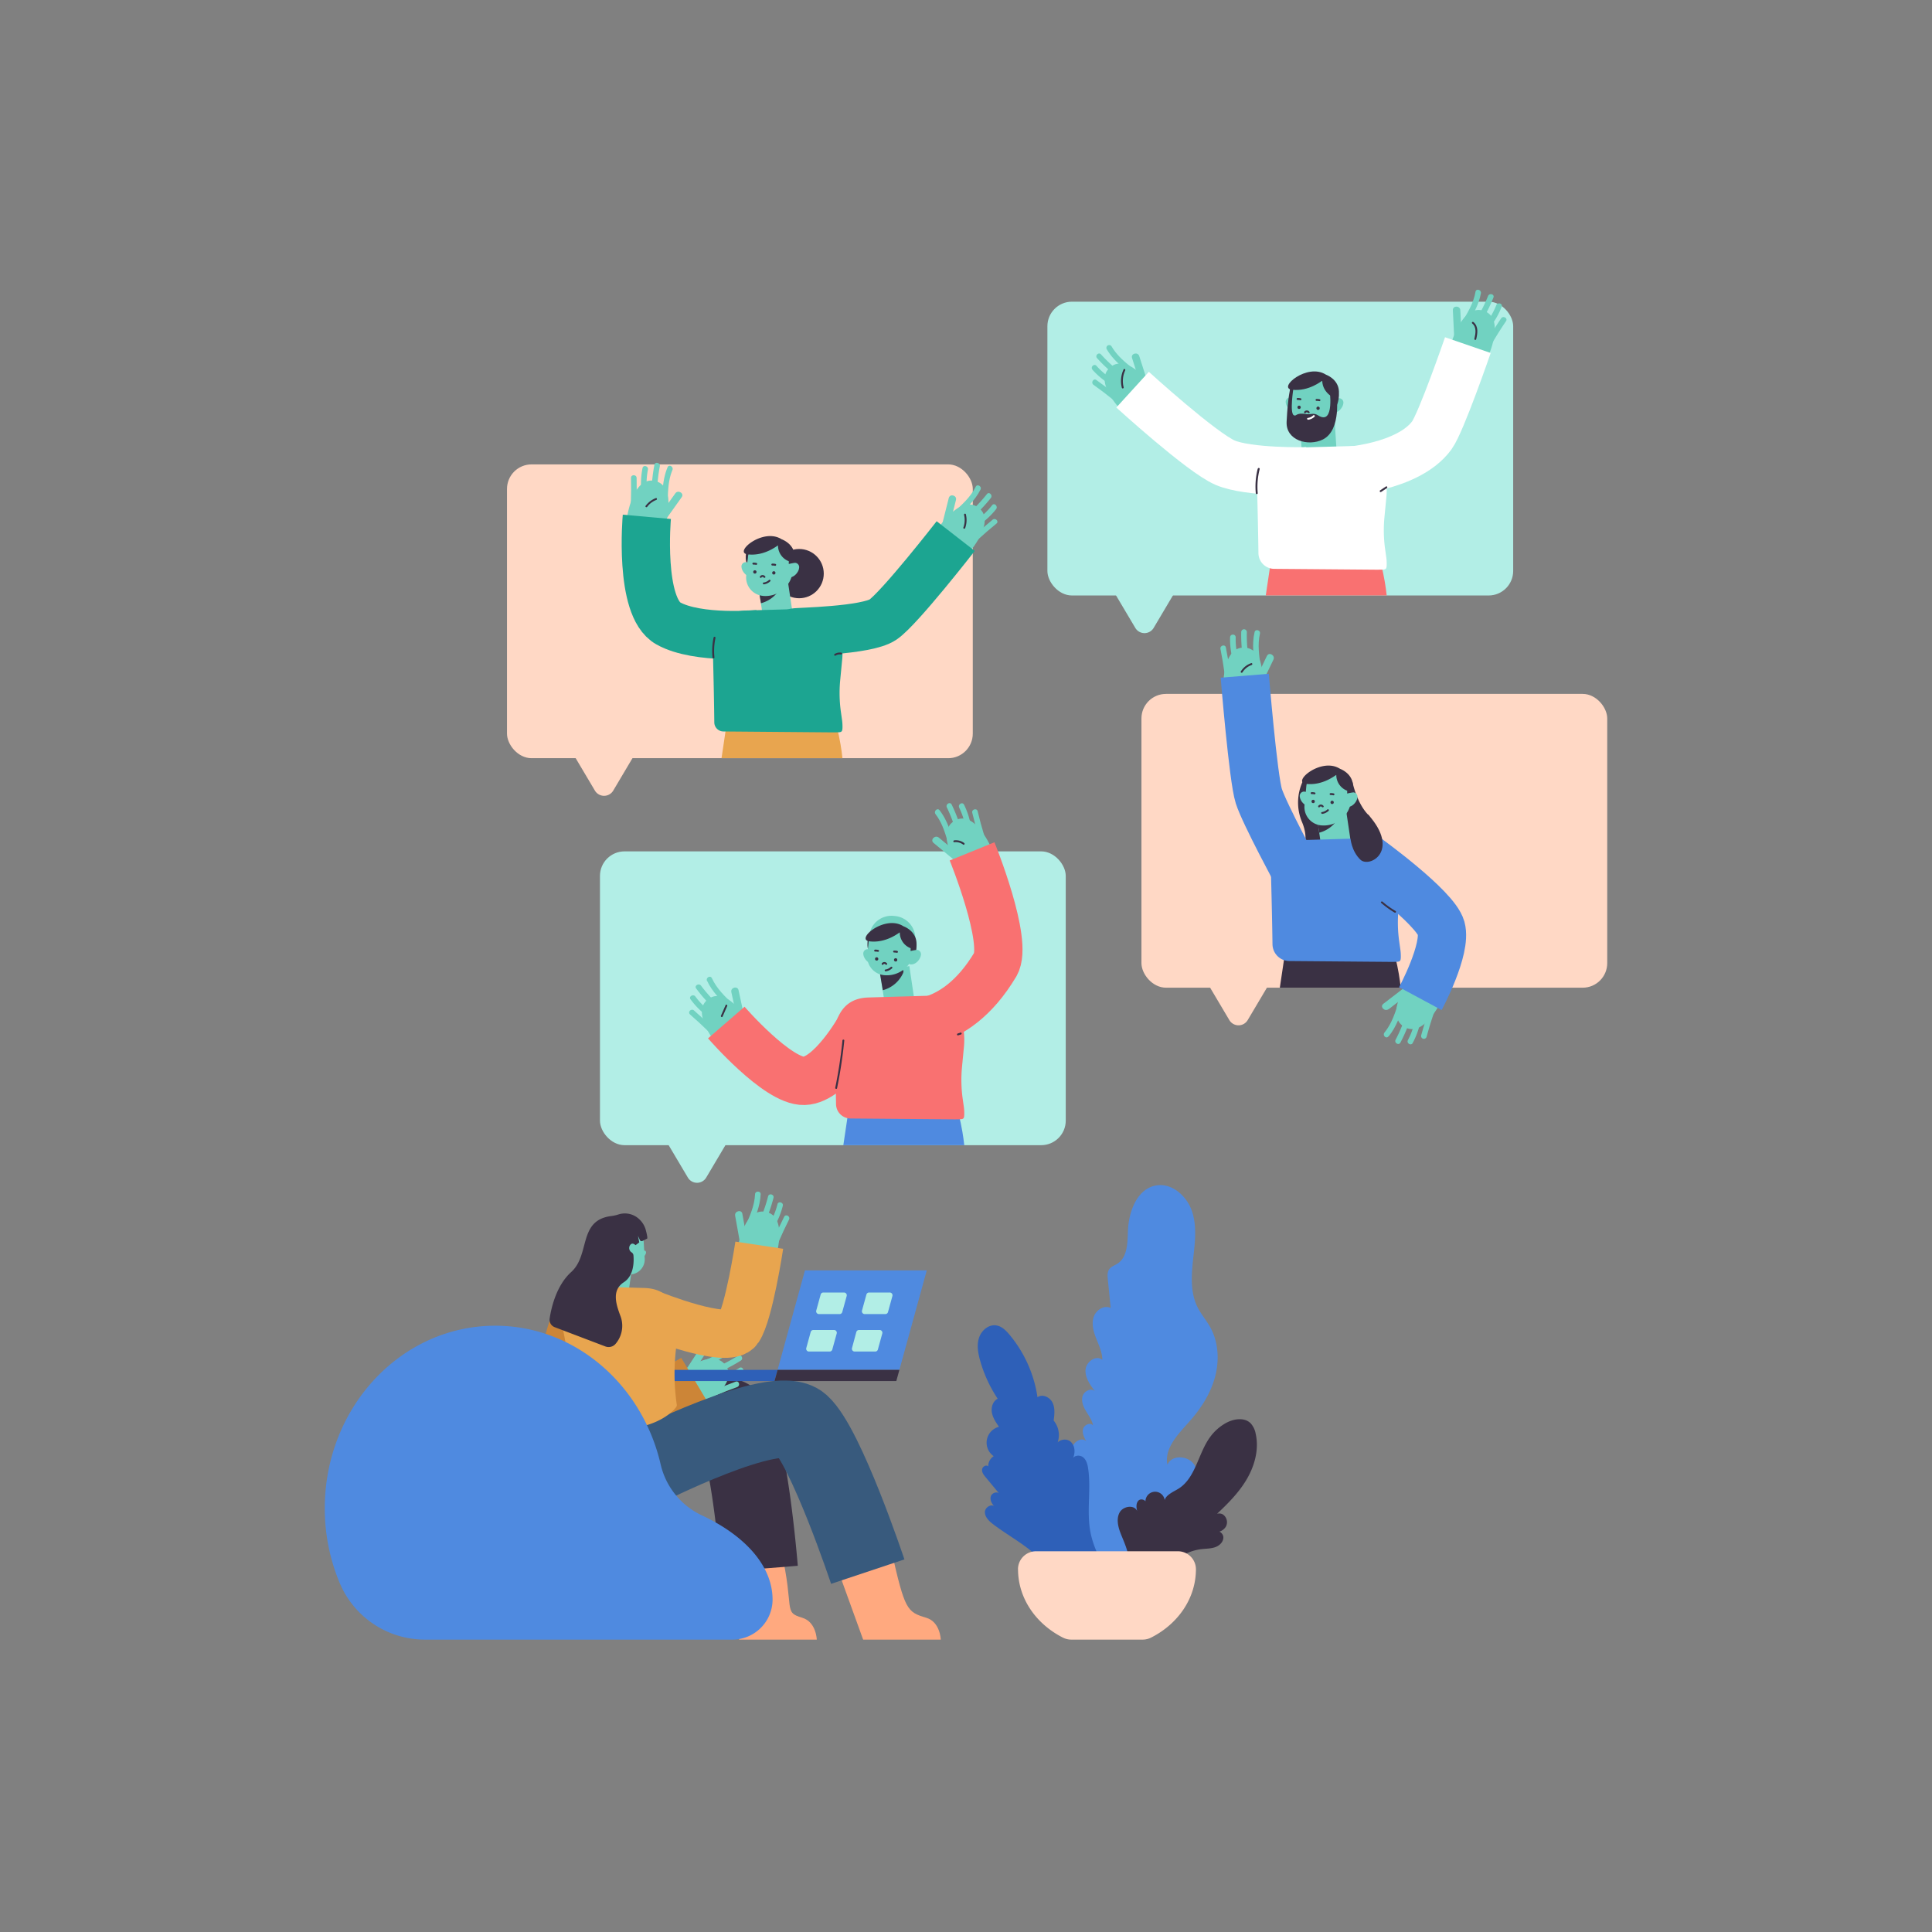 <svg id="Layer_1" data-name="Layer 1" xmlns="http://www.w3.org/2000/svg" viewBox="0 0 1000 1000"><rect x="0" y="0" width="1000" height="1000" fill="#808080" stroke="none"/><defs><style>.cls-1{fill:#4f8ae0;}.cls-2{fill:#3a3144;}.cls-3{fill:#2e60b8;}.cls-10,.cls-11,.cls-13,.cls-16,.cls-17,.cls-20,.cls-21,.cls-22,.cls-4,.cls-6{fill:none;stroke-miterlimit:10;}.cls-4{stroke:#cc8537;}.cls-13,.cls-16,.cls-20,.cls-21,.cls-22,.cls-4{stroke-width:25px;}.cls-5{fill:#ffa97f;}.cls-6{stroke:#3a3144;}.cls-10,.cls-6{stroke-width:40px;}.cls-7{fill:#71d2c1;}.cls-8{fill:#b2eee6;}.cls-9{fill:#385a7d;}.cls-10{stroke:#385a7d;}.cls-11,.cls-17{stroke:#71d2c1;}.cls-11{stroke-width:15.47px;}.cls-12{fill:#e8a54f;}.cls-13{stroke:#e8a54f;}.cls-14{fill:#f97171;}.cls-15{fill:#ffd8c5;}.cls-16{stroke:#4f8ae0;}.cls-17{stroke-width:18px;}.cls-18{fill:#fff;}.cls-19{fill:#1ca591;}.cls-20{stroke:#1ca591;}.cls-21{stroke:#f97171;}.cls-22{stroke:#fff;}</style></defs><title>Flat Illustration</title><path class="cls-1" d="M566.55,807.4a262.44,262.44,0,0,1-17-30.31c-2-4.14-3.89-8.71-2.88-13.19s6.36-8.16,10.28-5.78c-1.31-2.85-2.65-6-1.88-9s4.79-5.29,7.15-3.22c-1.13-1.92-2.19-4.16-1.6-6.3s3.7-3.52,5.13-1.81c-.48-2.69-2.19-5-3.59-7.31s-2.58-5.12-1.84-7.75,4.25-4.48,6.34-2.73c-2.49-3.28-5.11-7-4.78-11.1s5.5-7.72,8.67-5.07c0-3.81-1.71-7.38-3.11-10.92s-2.53-7.48-1.4-11.12,5.43-6.48,8.84-4.79l-1.47-14.81c-.18-1.78-.32-3.72.7-5.19s2.87-2,4.36-3c5.11-3.35,5.12-10.63,5.34-16.73.34-10,4.64-21.9,14.51-23.67,8.24-1.48,16.06,5.49,18.69,13.44s1.44,16.58.53,24.9-1.44,17.16,2.3,24.65c1.81,3.62,4.53,6.71,6.51,10.25,4.35,7.75,4.85,17.29,2.55,25.87s-7.24,16.28-13.14,22.92-13.23,13.93-11.5,22.54c2.14-5.49,11.27-4.84,14.1.32s.4,11.9-3.88,15.94c-1.2,1.14-2.65,2.33-2.77,4-.11,1.43.84,2.78.79,4.22-.07,1.94-1.87,3.31-3.53,4.33a98,98,0,0,1-20,9.44,6.9,6.9,0,0,1,12.44,5.08c-.53,3.26-3.22,5.64-5.34,8.17a27.77,27.77,0,0,0-6.18,13.88"/><path class="cls-2" d="M583.57,811.7c2-5.87-1.2-12.09-3.48-17.88-1.38-3.51-2.38-7.61-.6-10.93s7.52-4.25,9.08-.82c-.45-1.86-.62-4.09.76-5.42s4.45,0,3.72,1.74a5,5,0,1,1,9.76-.4c-.69-3.48,3.69-5.41,6.75-7.19,9.32-5.43,10.46-18.37,16.84-27.06a25.34,25.34,0,0,1,8-7.11c4-2.26,9.58-3.17,12.87,0a10.83,10.83,0,0,1,2.65,5.4c1.94,8.48-.72,17.48-5.35,24.85s-11.08,13.37-17.45,19.28c.57-2.34,3.71-3.51,5.8-2.31a4.85,4.85,0,0,1,1.59,6.34,6,6,0,0,1-6.2,2.73c1.81-1.51,4.87.47,4.9,2.83s-2,4.29-4.24,5.07-4.64.73-7,1a25.86,25.86,0,0,0-18.08,10.73"/><path class="cls-3" d="M544.4,816.58c-4.94-13-19.34-19.2-30.4-27.67-2.07-1.59-4.22-3.63-4.22-6.24s3.78-4.72,5.28-2.59c-1.53-1.43-2.8-3.52-2.23-5.53s3.83-2.91,4.76-1l-7.41-8.93c-1-1.16-2-2.49-1.86-4s2.19-2.72,3.19-1.59a6.13,6.13,0,0,1,2.84-5.31,8.47,8.47,0,0,1,2.73-15.2c-1.58-2.28-3.2-4.65-3.68-7.38s.5-5.92,3-7.15a70,70,0,0,1-9.07-19.69c-1.09-3.86-1.84-8-.6-11.84s5-7.07,9-6.42c2.78.45,4.95,2.61,6.76,4.77A65.29,65.29,0,0,1,537,723.22c2.53-1.88,6.41-.05,7.79,2.78s1,6.16.58,9.28a11.77,11.77,0,0,1,1.09,13.45c.22-3.31,5.1-4.72,7.63-2.57s2.61,6.23,1,9.13c.7-2.08,3.82-2.37,5.53-1s2.29,3.7,2.61,5.88c1.6,10.88-.9,22.12,1.19,32.92,1.56,8.06,5.59,15.39,9.56,22.58l-1.17-1.79"/><path class="cls-4" d="M300.81,677.94s-6.52,8.14-10,35.62"/><path class="cls-5" d="M433.51,812.05l13.25,36.61h40.18s-.23-9.12-7.48-11.3c-10.11-3-11.09-4.13-18-34.43"/><path class="cls-5" d="M378.34,808.47l4.24,40.19h40.18s-.23-9.12-7.48-11.3c-10.11-3-3.95-4.13-10.87-34.43"/><path class="cls-6" d="M393,812.05s-6.4-79.84-17.22-78.67c-7.49.81-23.2,13.07-32.15,20.54a36.94,36.94,0,0,1-23.85,8.77,24.31,24.31,0,0,1-12.22-3"/><path class="cls-7" d="M362.66,727.71l-12.42-15.85s18.15-15.19,25.35-5.16S362.66,727.71,362.66,727.71Z"/><path class="cls-7" d="M362.71,697.28,353.76,711c-1.37,2.09,2,4,3.34,2L366,699.23c1.37-2.09-2-4-3.33-2Z"/><path class="cls-7" d="M380.8,715.13q-6.1,2.22-12.07,4.81c-1.71.74-.23,3.24,1.46,2.51q5.63-2.44,11.38-4.52c1.74-.64,1-3.44-.77-2.8Z"/><path class="cls-7" d="M382.68,708.05a37.52,37.52,0,0,1-9.62,4.44c-1.79.53-1,3.33.77,2.79a40.5,40.5,0,0,0,10.32-4.72c1.56-1,.11-3.52-1.47-2.51Z"/><path class="cls-7" d="M373.78,709.45a79.22,79.22,0,0,0,9.68-5.23c1.57-1,.12-3.51-1.47-2.5a79.72,79.72,0,0,1-9.67,5.23c-1.7.77-.22,3.27,1.46,2.5Z"/><path class="cls-7" d="M377.8,696.3c-4.19,4.09-9.77,6.46-15.12,8.63-1.7.69-1,3.5.77,2.79,5.83-2.36,11.84-4.91,16.4-9.37,1.34-1.31-.71-3.36-2.05-2.05Z"/><path class="cls-4" d="M290.82,713.56s26.78,24.65,68.19,0"/><polygon class="cls-1" points="479.69 657.56 416.64 657.56 402.48 709.03 465.53 709.03 479.69 657.56"/><polygon class="cls-3" points="341.31 709.03 339.72 714.82 400.89 714.82 402.48 709.03 341.31 709.03"/><polygon class="cls-2" points="402.48 709.03 400.89 714.82 463.93 714.82 465.53 709.03 402.48 709.03"/><path class="cls-8" d="M382.4,581.07l-16.87,28.44a5.52,5.52,0,0,1-9.49,0l-16.87-28.44,21.62-21.61Z"/><path class="cls-7" d="M332,647.8s1.79-1.14,2.31,0-1.39,3.15-1.39,3.15"/><circle class="cls-9" cx="315.57" cy="733.38" r="27.56"/><path class="cls-10" d="M449.15,813.47s-21.61-64.8-34.64-76.53-81.95,23.43-81.95,23.43-11.13,4.26-25-3.16"/><line class="cls-11" x1="320.05" y1="651.53" x2="317.63" y2="667.84"/><path class="cls-12" d="M351,691.24A24.18,24.18,0,0,0,349.4,677c-2.84-6.28-7.54-10.1-15.93-10.34l-30.82-.89c-11.87-.34-9.42,3.95-10.31,15.36-.18,2.17-3-4.85-2.77-2.67l6,31.23c.51,5.41-10,4.06-10.8,9.44l-.55,3.87a24.75,24.75,0,0,0-.23,4.55c.11,2.4.68,2.15,4.69,2.23h0c9.94,6.62,14.93,9.68,26.87,10.1,25.18.88,34.4-11,34.71-12.1a2.56,2.56,0,0,0,0-1h0a110.35,110.35,0,0,1,0-31.33C350.53,693.9,350.76,692.52,351,691.24Z"/><path class="cls-7" d="M321,629.07h.68a11.55,11.55,0,0,1,11.55,11.55v11.52a7.81,7.81,0,0,1-7.81,7.81h0a16,16,0,0,1-16-16v-3.36A11.55,11.55,0,0,1,321,629.07Z" transform="translate(-39.16 21.05) rotate(-3.54)"/><path class="cls-7" d="M401.32,651.37l-19.91-3s2.8-23.5,14.92-21.13S401.32,651.37,401.32,651.37Z"/><path class="cls-7" d="M380.51,629.26l2.89,16.13c.44,2.44,4.17,1.41,3.73-1l-2.89-16.13c-.44-2.44-4.17-1.41-3.73,1Z"/><path class="cls-7" d="M405.89,629.79q-2.85,5.64-5.34,11.44c-.73,1.7,1.77,3.18,2.5,1.46q2.51-5.79,5.34-11.43c.84-1.66-1.66-3.13-2.5-1.47Z"/><path class="cls-7" d="M402.41,623.36a37.9,37.9,0,0,1-4,9.82,1.45,1.45,0,0,0,2.5,1.46,40.73,40.73,0,0,0,4.27-10.51c.45-1.81-2.34-2.59-2.8-.77Z"/><path class="cls-7" d="M396.91,630.42A79.25,79.25,0,0,0,400.36,620c.47-1.8-2.33-2.58-2.79-.77a80.8,80.8,0,0,1-3.46,10.44c-.71,1.73,2.1,2.48,2.8.77Z"/><path class="cls-7" d="M390.81,618.16c-.26,5.85-2.71,11.39-5.11,16.63-.77,1.68,1.73,3.16,2.51,1.46,2.62-5.73,5.22-11.7,5.5-18.09.08-1.86-2.82-1.86-2.9,0Z"/><path class="cls-1" d="M379,848.66a20.78,20.78,0,0,0,20.88-20.44V828c0-17.52-14.26-33.21-36.73-43.72a38.78,38.78,0,0,1-21.22-26.41c-9.52-41.16-44.24-71.68-85.61-71.68-48.72,0-88.21,42.3-88.21,94.47a99.75,99.75,0,0,0,7.72,38.69,47.81,47.81,0,0,0,44.08,29.31Z"/><rect class="cls-8" x="310.54" y="440.67" width="241.09" height="152.07" rx="12.71"/><path class="cls-1" d="M439.18,574.81l-2.67,17.93H499.1S497,571.22,490.85,566"/><path class="cls-13" d="M337.46,680.44s39.26,15.77,44.75,7.49S393,644.51,393,644.51"/><path class="cls-2" d="M329.05,644.43a.15.15,0,0,1-.19,0c-.36-.35-1.72-1.49-2.75.09a2.64,2.64,0,0,0,.76,3.67,2.05,2.05,0,0,1,1,1.51c.27,2.94.39,10.56-5,14-6.73,4.35-3.66,12.27-1.56,17.92a14.35,14.35,0,0,1-2.56,13.8,4.72,4.72,0,0,1-5.36,1.52l-26.29-10a4.09,4.09,0,0,1-2.61-4.44c.85-5.63,3.47-17.13,11.12-24.06,10-9,3.51-26.75,20.64-29a19.91,19.91,0,0,0,4-.89,10.81,10.81,0,0,1,10.74,2.62,11.86,11.86,0,0,1,3.13,5c.14.45,1.29,4.69.83,4.93l-2.45,1.25a1,1,0,0,1-1.27-.43l-1-2.21.65,3.37Z"/><line class="cls-11" x1="463.03" y1="501.2" x2="465.45" y2="517.51"/><path class="cls-2" d="M467.39,503.76a16,16,0,0,1-10.47,8.78l-1.52-9S469.61,498.63,467.39,503.76Z"/><path class="cls-14" d="M498.84,572.64l-.55-3.87a70.76,70.76,0,0,1-.38-16.26l1-10.43a37.59,37.59,0,0,0,.1-6.54c-.89-11.4-6.69-20.48-18.56-20.14l-30.82.89c-8.4.24-13.1,4.07-15.94,10.36a20.74,20.74,0,0,0-1.71,9c.41,15.8.64,27.42.75,35.85a7.53,7.53,0,0,0,7.47,7.43l54.2.45c4-.08,4.58.18,4.69-2.23A24.6,24.6,0,0,0,498.84,572.64Z"/><path class="cls-2" d="M451,485.29l-1.1,6.33c-1.58.07-.62-6.59-.62-6.59"/><path class="cls-7" d="M464,478.13h0a9.58,9.58,0,0,1,9.58,9.58v9.75A11.55,11.55,0,0,1,462,509h-.68a11.55,11.55,0,0,1-11.55-11.55v-5.13A14.19,14.19,0,0,1,464,478.13Z" transform="matrix(-1, -0.1, 0.1, -1, 873.73, 1029.27)"/><path class="cls-7" d="M446.87,494c.27,2.47,3.16,5.59,6,4.7l1.14-6.11c-.09-.45-4.82-1.34-5.19-1.27A2.25,2.25,0,0,0,446.87,494Z"/><path class="cls-2" d="M465.73,482.64c0-.3-6.74,5.69-15.7,4.59-7.52-.92,8-14,17.59-7.79,0,0,6.44,2.17,6.76,8.6s-2.05,8.6-2.05,8.6l-1-2.94v-2.91A8.72,8.72,0,0,1,465.73,482.64Z"/><path class="cls-2" d="M459.13,498.69a1.66,1.66,0,0,0-2.67-.11c-.38.48.3,1.17.68.68a.71.71,0,0,1,1.16-.08c.38.48,1.22,0,.83-.49Z"/><path class="cls-2" d="M461.06,500.5a5.09,5.09,0,0,1-2.8,1.33c-.61.09-.35,1,.26.93a6,6,0,0,0,3.23-1.58c.45-.42-.23-1.1-.69-.68Z"/><circle class="cls-2" cx="463.58" cy="496.83" r="0.86"/><path class="cls-2" d="M464.43,492.18a7.45,7.45,0,0,0-1.63-.16.48.48,0,0,0,0,1,6.39,6.39,0,0,1,1.38.13c.6.13.86-.81.25-.93Z"/><circle class="cls-2" cx="453.76" cy="496.34" r="0.86"/><path class="cls-2" d="M454.62,491.69a7.48,7.48,0,0,0-1.64-.16.49.49,0,0,0,0,1,6.38,6.38,0,0,1,1.38.12c.61.13.87-.8.26-.93Z"/><path class="cls-7" d="M476.65,494.33c-.28,2.48-3.17,5.59-6,4.7l-1.13-6.1c.08-.46,4.81-1.35,5.18-1.28A2.26,2.26,0,0,1,476.65,494.33Z"/><path class="cls-15" d="M662.68,499.56,645.8,528a5.52,5.52,0,0,1-9.49,0l-16.87-28.44L641.06,478Z"/><rect class="cls-15" x="590.81" y="359.16" width="241.09" height="152.07" rx="12.71"/><path class="cls-7" d="M746.64,516.86l-16.82-11.07s-13.65,19.33-3.06,25.68S746.64,516.86,746.64,516.86Z"/><path class="cls-7" d="M718.79,522.36l12.94-10.05c2-1.52-.79-4.24-2.73-2.73l-13,10c-2,1.53.79,4.24,2.74,2.74Z"/><path class="cls-7" d="M738.41,536.63q1.65-6.09,3.69-12.07c.6-1.77-2.2-2.53-2.8-.77q-2,6-3.69,12.07a1.45,1.45,0,0,0,2.8.77Z"/><path class="cls-7" d="M731.24,539.79a40.48,40.48,0,0,0,3.9-10.66c.39-1.82-2.41-2.6-2.8-.77a37.78,37.78,0,0,1-3.6,10c-.87,1.64,1.63,3.11,2.5,1.46Z"/><path class="cls-7" d="M726.64,528.44a77,77,0,0,1-4.27,9.72c-.87,1.65,1.64,3.12,2.5,1.46a82.33,82.33,0,0,0,4.57-10.41c.63-1.76-2.17-2.52-2.8-.77Z"/><path class="cls-7" d="M718.7,536.49c4.07-4.92,6.17-11.07,8-17.08.56-1.78-2.24-2.55-2.79-.77-1.73,5.5-3.58,11.3-7.31,15.8-1.18,1.43.86,3.49,2.05,2Z"/><path class="cls-2" d="M674.42,404.17a26,26,0,0,0-.51,21.29c3.41,8.06,1,12.84,1,12.84l36.42,2.17s2-13.36-3.26-18.86c-5.86-6.13-8-16.7-8-16.7"/><path class="cls-2" d="M665.11,493.3l-2.67,17.93H725s-2-21.52-8.24-26.73"/><line class="cls-11" x1="688.96" y1="419.69" x2="691.38" y2="436"/><path class="cls-2" d="M693.32,422.25A16,16,0,0,1,682.85,431l-1.52-9S695.54,417.12,693.32,422.25Z"/><path class="cls-1" d="M724.77,491.13l-.55-3.87a70.2,70.2,0,0,1-.38-16.26l1-10.43a38.6,38.6,0,0,0,.1-6.54c-.9-11.4-6.69-20.48-18.56-20.14l-30.82.89c-8.4.24-13.1,4.07-15.94,10.36a20.71,20.71,0,0,0-1.71,9c.39,15.05.62,26.31.73,34.62a8.8,8.8,0,0,0,8.72,8.67l53,.44c4-.08,4.58.18,4.7-2.23A24.6,24.6,0,0,0,724.77,491.13Z"/><path class="cls-16" d="M707.32,443.91s35.57,25.63,38.61,36.49-10.75,36.49-10.75,36.49"/><path class="cls-2" d="M677,403.78l-1.1,6.33c-1.58.07-.62-6.59-.62-6.59"/><path class="cls-7" d="M689.91,396.62h0a9.58,9.58,0,0,1,9.58,9.58v9.75a11.55,11.55,0,0,1-11.55,11.55h-.68a11.55,11.55,0,0,1-11.55-11.55v-5.13a14.19,14.19,0,0,1,14.19-14.19Z" transform="translate(1332.38 888.36) rotate(-174.48)"/><path class="cls-7" d="M672.79,412.45c.28,2.47,3.17,5.59,6,4.7L680,411c-.09-.45-4.82-1.34-5.19-1.27A2.26,2.26,0,0,0,672.79,412.45Z"/><path class="cls-2" d="M691.66,401.13c0-.3-6.74,5.69-15.7,4.59-7.52-.92,8-14,17.59-7.79,0,0,6.44,2.17,6.75,8.6s-2,8.6-2,8.6l-1-2.94v-2.91A8.72,8.72,0,0,1,691.66,401.13Z"/><path class="cls-2" d="M685.06,417.18a1.66,1.66,0,0,0-2.67-.11c-.38.48.29,1.17.68.68a.71.71,0,0,1,1.16-.08c.37.48,1.21,0,.83-.49Z"/><path class="cls-2" d="M687,419a5.09,5.09,0,0,1-2.8,1.33c-.61.09-.35,1,.26.93a6,6,0,0,0,3.23-1.58c.45-.42-.23-1.1-.69-.68Z"/><circle class="cls-2" cx="689.51" cy="415.31" r="0.86"/><path class="cls-2" d="M690.36,410.67a6.88,6.88,0,0,0-1.63-.16.48.48,0,0,0,0,1,6.24,6.24,0,0,1,1.37.13c.61.13.87-.81.26-.93Z"/><circle class="cls-2" cx="679.69" cy="414.83" r="0.86"/><path class="cls-2" d="M680.54,410.18a7.45,7.45,0,0,0-1.63-.16.49.49,0,0,0,0,1,6.38,6.38,0,0,1,1.38.12c.6.13.86-.8.25-.93Z"/><path class="cls-7" d="M702.58,412.82c-.28,2.48-3.17,5.59-6,4.7l-1.13-6.1c.08-.46,4.81-1.35,5.18-1.28A2.26,2.26,0,0,1,702.58,412.82Z"/><path class="cls-8" d="M614,296.56,597.13,325a5.52,5.52,0,0,1-9.5,0l-16.87-28.43,21.62-21.62Z"/><rect class="cls-8" x="542.13" y="156.15" width="241.09" height="152.07" rx="12.71"/><path class="cls-14" d="M657.83,290.29l-2.67,17.93h62.59s-2.06-21.51-8.25-26.73"/><line class="cls-17" x1="681.68" y1="215.69" x2="682.89" y2="235"/><path class="cls-2" d="M686,218.24A15.93,15.93,0,0,1,675.57,227L674.05,218S688.26,213.11,686,218.24Z"/><path class="cls-18" d="M717.49,288.12l-.55-3.87a70.67,70.67,0,0,1-.38-16.25l1-10.43a37.62,37.62,0,0,0,.1-6.54c-.9-11.41-6.69-20.48-18.56-20.14l-30.82.88c-8.4.24-13.1,4.08-15.94,10.37a20.67,20.67,0,0,0-1.71,9c.4,15.42.63,26.86.74,35.24a8.17,8.17,0,0,0,8.09,8.05l53.59.45c4-.08,4.58.17,4.69-2.23A24.75,24.75,0,0,0,717.49,288.12Z"/><path class="cls-2" d="M669.68,199.78l-1.1,6.33c-1.58.07-.62-6.6-.62-6.6"/><path class="cls-7" d="M682.64,192.62h0a9.58,9.58,0,0,1,9.58,9.58v9.75a11.55,11.55,0,0,1-11.55,11.55H680a11.55,11.55,0,0,1-11.55-11.55v-5.13a14.19,14.19,0,0,1,14.19-14.19Z" transform="translate(1337.48 480.6) rotate(-174.48)"/><path class="cls-7" d="M665.52,208.44c.27,2.48,3.16,5.59,6,4.7l1.14-6.1c-.09-.46-4.82-1.35-5.19-1.28A2.25,2.25,0,0,0,665.52,208.44Z"/><path class="cls-7" d="M695.3,208.81c-.28,2.48-3.17,5.6-6,4.71l-1.13-6.11c.08-.45,4.81-1.35,5.18-1.27A2.24,2.24,0,0,1,695.3,208.81Z"/><path class="cls-2" d="M669.48,200.93s-2.05,12.87.2,14c1.54.78.76-1.52,6.44-.6,2.41.39,3.67-.89,6.11.66,8.84,5.61,5.9-13.91,5.9-13.91l3.6,2.93s2.87,18.49-7,23.46c-7.44,3.74-19.28.6-18.78-9.21.67-13.31,2-17.67,2-17.67"/><path class="cls-2" d="M684.38,197.13c0-.31-6.74,5.68-15.7,4.58-7.52-.91,8-14,17.59-7.79,0,0,6.44,2.17,6.76,8.61s-2,8.59-2,8.59l-.35-2.24.11-2.77S684.61,203.56,684.38,197.13Z"/><path class="cls-2" d="M677.78,213.17a1.66,1.66,0,0,0-2.67-.1c-.38.48.3,1.17.68.68a.71.71,0,0,1,1.16-.09c.37.49,1.21,0,.83-.49Z"/><path class="cls-18" d="M679.71,215a5.09,5.09,0,0,1-2.8,1.33c-.61.09-.35,1,.26.93a6,6,0,0,0,3.23-1.57c.45-.43-.23-1.11-.69-.69Z"/><circle class="cls-2" cx="682.23" cy="211.31" r="0.86"/><path class="cls-2" d="M683.08,206.66a7.45,7.45,0,0,0-1.63-.16.49.49,0,0,0,0,1,6.24,6.24,0,0,1,1.37.12c.61.13.87-.8.26-.93Z"/><circle class="cls-2" cx="672.41" cy="210.82" r="0.86"/><path class="cls-2" d="M673.27,206.18a7.49,7.49,0,0,0-1.64-.17.49.49,0,0,0,0,1,5.82,5.82,0,0,1,1.38.13c.61.12.87-.81.26-.93Z"/><path class="cls-15" d="M334.28,380.77l-16.87,28.44a5.52,5.52,0,0,1-9.49,0l-16.87-28.44,21.61-21.61Z"/><rect class="cls-15" x="262.42" y="240.37" width="241.09" height="152.07" rx="12.71"/><path class="cls-7" d="M324.4,268.7l19.29,5.78S351.22,252,339.25,249,324.4,268.7,324.4,268.7Z"/><path class="cls-7" d="M349.53,255.38,340,268.72c-1.45,2,1.91,4,3.34,1.95l9.51-13.34c1.45-2-1.9-4-3.34-1.95Z"/><path class="cls-7" d="M326.61,247.37q.15,6.31-.07,12.62c-.07,1.86,2.83,1.86,2.9,0q.22-6.31.07-12.62c-.05-1.87-2.95-1.87-2.9,0Z"/><path class="cls-7" d="M332.57,242.27a41.49,41.49,0,0,0-.68,11.34c.15,1.85,3.05,1.87,2.9,0a38.55,38.55,0,0,1,.58-10.56c.36-1.83-2.44-2.61-2.8-.78Z"/><path class="cls-7" d="M340.23,251.9a77.84,77.84,0,0,1,1.29-10.53c.35-1.82-2.44-2.6-2.8-.77a84.24,84.24,0,0,0-1.39,11.3c-.1,1.87,2.8,1.86,2.9,0Z"/><path class="cls-7" d="M345.55,241.83c-2.49,5.9-2.75,12.37-2.83,18.69a1.45,1.45,0,0,0,2.9,0c.07-5.75.16-11.85,2.43-17.23.72-1.7-1.78-3.17-2.5-1.46Z"/><path class="cls-7" d="M371.49,541.13l17.26-10.37s-11.53-20.68-21.83-13.87S371.49,541.13,371.49,541.13Z"/><path class="cls-7" d="M378.54,513.52l3.46,16c.53,2.43,4.25,1.4,3.73-1l-3.46-16c-.52-2.43-4.25-1.4-3.73,1Z"/><path class="cls-7" d="M357.15,525.09q4.78,4.13,9.29,8.55c1.33,1.3,3.39-.74,2.05-2Q364,527.17,359.2,523c-1.4-1.22-3.46.83-2.05,2.05Z"/><path class="cls-7" d="M357.43,517.25a40.87,40.87,0,0,0,8.19,8.37c1.48,1.13,2.93-1.39,1.47-2.51a36.26,36.26,0,0,1-7.16-7.32c-1.09-1.49-3.61,0-2.5,1.46Z"/><path class="cls-7" d="M369.78,518.17a76.9,76.9,0,0,1-6.94-8c-1.11-1.48-3.62,0-2.51,1.46a82.27,82.27,0,0,0,7.4,8.64c1.31,1.33,3.36-.72,2-2.05Z"/><path class="cls-7" d="M366,507.7c2.62,5.66,7.24,10.14,11.73,14.33,1.36,1.27,3.42-.77,2-2-4.33-4-8.75-8.29-11.27-13.74-.79-1.69-3.29-.22-2.51,1.46Z"/><path class="cls-7" d="M633.15,357.16l20,2.4s3.58-23.4-8.73-24.35S633.15,357.16,633.15,357.16Z"/><path class="cls-7" d="M655.78,339.44l-7.09,14.77c-1.07,2.23,2.26,4.2,3.34,2l7.09-14.77c1.07-2.23-2.26-4.19-3.34-1.95Z"/><path class="cls-7" d="M631.71,335.9q1.23,6.19,2.09,12.45c.25,1.84,3.05,1.06,2.8-.77q-.86-6.25-2.09-12.45c-.37-1.83-3.16-1.05-2.8.77Z"/><path class="cls-7" d="M636.68,329.87A41,41,0,0,0,638,341.16a1.45,1.45,0,0,0,2.79-.78,38.39,38.39,0,0,1-1.2-10.51c0-1.87-2.85-1.87-2.9,0Z"/><path class="cls-7" d="M645.9,338.16a80.75,80.75,0,0,1-.54-11,1.45,1.45,0,0,0-2.9,0,80.75,80.75,0,0,0,.54,11c.22,1.83,3.12,1.85,2.9,0Z"/><path class="cls-7" d="M649.36,327.2c-1.44,6.23-.53,12.68.47,18.9.3,1.84,3.09,1.06,2.8-.77-.92-5.68-1.79-11.67-.48-17.36.42-1.82-2.37-2.6-2.79-.77Z"/><path class="cls-7" d="M581.62,213.65l16.19-12S584.35,182.2,574.75,190,581.62,213.65,581.62,213.65Z"/><path class="cls-7" d="M585.94,185.31l5,15.61c.76,2.36,4.49,1.35,3.73-1l-5-15.61c-.75-2.36-4.48-1.35-3.72,1Z"/><path class="cls-7" d="M566,199.19q5,3.56,9.77,7.39c1.44,1.16,3.51-.88,2.05-2.05q-5.05-4.08-10.35-7.84c-1.53-1.08-3,1.43-1.47,2.5Z"/><path class="cls-7" d="M565.48,191.41a40.17,40.17,0,0,0,8.69,7.29c1.59,1,3.05-1.51,1.47-2.5a37.13,37.13,0,0,1-8.1-6.84c-1.25-1.39-3.3.66-2.06,2Z"/><path class="cls-7" d="M577.82,191.05a78.25,78.25,0,0,1-7.94-7.62c-1.25-1.38-3.3.67-2,2a78.25,78.25,0,0,0,7.94,7.62c1.42,1.19,3.48-.85,2.05-2Z"/><path class="cls-7" d="M572.87,180.79c3.22,5.51,8.33,9.55,13.31,13.38,1.48,1.14,2.93-1.38,1.47-2.5-4.58-3.52-9.32-7.29-12.28-12.35a1.45,1.45,0,0,0-2.5,1.47Z"/><path class="cls-7" d="M501,286.7,484,275.77s12.19-20.29,22.27-13.16S501,286.7,501,286.7Z"/><path class="cls-7" d="M491.08,257.78l-4,15.9c-.61,2.41,3.12,3.44,3.73,1l4-15.89c.6-2.41-3.13-3.44-3.73-1Z"/><path class="cls-7" d="M513.78,269q-4.9,4-9.56,8.25c-1.37,1.26.68,3.31,2,2q4.65-4.27,9.56-8.25c1.45-1.17-.61-3.21-2.05-2Z"/><path class="cls-7" d="M513.52,261.49a37.49,37.49,0,0,1-7.63,7.36c-1.5,1.08-.06,3.6,1.46,2.5a39.81,39.81,0,0,0,8.22-7.81c1.14-1.45-.9-3.52-2.05-2.05Z"/><path class="cls-7" d="M505.42,265.88a79.28,79.28,0,0,0,7.43-8.11c1.15-1.44-.89-3.51-2.05-2a79.28,79.28,0,0,1-7.43,8.11c-1.36,1.29.7,3.34,2.05,2.05Z"/><path class="cls-7" d="M505,252c-2.69,5.36-7.27,9.47-11.72,13.36-1.41,1.23.65,3.28,2.05,2.05,4.63-4.05,9.37-8.37,12.18-14,.83-1.66-1.67-3.13-2.51-1.46Z"/><path class="cls-7" d="M513.63,440,496.46,450.5s-13-19.77-2.23-25.77S513.63,440,513.63,440Z"/><path class="cls-7" d="M483.19,436.27l12.61,10.46c1.91,1.58,4.66-1.14,2.74-2.73l-12.61-10.46c-1.9-1.58-4.65,1.14-2.74,2.73Z"/><path class="cls-7" d="M503.24,420.68q1.45,6.13,3.29,12.18c.54,1.78,3.34,1,2.8-.77q-1.83-6-3.3-12.19c-.43-1.81-3.22-1-2.79.78Z"/><path class="cls-7" d="M496.46,418a37.83,37.83,0,0,1,3.27,10.09c.33,1.83,3.12,1.05,2.79-.77A40.49,40.49,0,0,0,499,416.52c-.82-1.67-3.32-.21-2.51,1.46Z"/><path class="cls-7" d="M496.83,427a82.1,82.1,0,0,0-4.24-10.55c-.81-1.68-3.31-.21-2.5,1.46a77.18,77.18,0,0,1,3.94,9.87c.58,1.76,3.38,1,2.8-.78Z"/><path class="cls-7" d="M484.26,421.47c3.58,4.61,5.23,10.5,6.77,16a1.45,1.45,0,0,0,2.8-.77c-1.69-6.08-3.6-12.27-7.52-17.32-1.14-1.48-3.18.59-2.05,2.05Z"/><path class="cls-7" d="M769.85,185.43l-19.36-5.55s5.79-22.95,17.5-19S769.85,185.43,769.85,185.43Z"/><path class="cls-7" d="M752,160.57l.8,16.36c.12,2.48,4,2.5,3.86,0l-.8-16.36c-.12-2.48-4-2.49-3.86,0Z"/><path class="cls-7" d="M777,164.77q-3.54,5.23-6.76,10.66a1.46,1.46,0,0,0,2.51,1.47q3.21-5.44,6.76-10.66c1.05-1.55-1.47-3-2.51-1.47Z"/><path class="cls-7" d="M774.46,158a38.06,38.06,0,0,1-5.24,9.22c-1.13,1.48,1.38,2.92,2.5,1.46a40.46,40.46,0,0,0,5.54-9.9c.68-1.74-2.13-2.5-2.8-.78Z"/><path class="cls-7" d="M768.07,164.27A83.2,83.2,0,0,0,773,154c.69-1.74-2.11-2.49-2.79-.77a78.62,78.62,0,0,1-4.62,9.56,1.45,1.45,0,0,0,2.5,1.47Z"/><path class="cls-7" d="M763.72,151c-1,5.92-4.2,11.17-7.34,16.19-1,1.59,1.52,3,2.51,1.46,3.25-5.21,6.56-10.73,7.62-16.87.32-1.83-2.47-2.61-2.79-.78Z"/><circle class="cls-2" cx="413.63" cy="296.9" r="12.75"/><path class="cls-12" d="M376.13,374.51l-2.67,17.93h62.59s-2.05-21.52-8.24-26.73"/><line class="cls-11" x1="399.98" y1="300.9" x2="402.41" y2="317.21"/><path class="cls-2" d="M404.34,303.46a15.94,15.94,0,0,1-10.47,8.77l-1.52-9S406.56,298.33,404.34,303.46Z"/><path class="cls-19" d="M435.79,372.34l-.54-3.87a69.65,69.65,0,0,1-.38-16.26l1-10.43a37.59,37.59,0,0,0,.11-6.54c-.9-11.4-6.7-20.48-18.56-20.14l-30.83.89c-8.4.24-13.1,4.07-15.94,10.36a20.7,20.7,0,0,0-1.7,9c.45,17.57.69,30,.77,38.56a4.74,4.74,0,0,0,4.7,4.69l56.94.48c4-.08,4.58.18,4.7-2.23A24.6,24.6,0,0,0,435.79,372.34Z"/><path class="cls-2" d="M388,285l-1.11,6.33c-1.58.07-.61-6.59-.61-6.59"/><path class="cls-7" d="M400.94,277.83h0a9.58,9.58,0,0,1,9.58,9.58v9.75A11.55,11.55,0,0,1,399,308.7h-.68a11.55,11.55,0,0,1-11.55-11.55V292a14.19,14.19,0,0,1,14.19-14.19Z" transform="translate(767.2 623.53) rotate(-174.48)"/><path class="cls-7" d="M383.82,293.66c.28,2.47,3.17,5.59,6,4.7l1.13-6.11c-.08-.45-4.81-1.34-5.18-1.27A2.25,2.25,0,0,0,383.82,293.66Z"/><path class="cls-2" d="M402.69,282.34c0-.3-6.74,5.69-15.71,4.59-7.51-.92,8-14,17.6-7.79,0,0,6.44,2.17,6.75,8.6s-2.05,8.6-2.05,8.6l-1-2.94v-2.91A8.7,8.7,0,0,1,402.69,282.34Z"/><path class="cls-2" d="M396.09,298.39a1.67,1.67,0,0,0-2.68-.11c-.38.48.3,1.17.69.68a.7.7,0,0,1,1.15-.08c.38.48,1.22,0,.84-.49Z"/><path class="cls-2" d="M398,300.2a5,5,0,0,1-2.8,1.32c-.62.1-.35,1,.25.94a6,6,0,0,0,3.23-1.58c.46-.42-.23-1.1-.68-.68Z"/><circle class="cls-2" cx="400.53" cy="296.52" r="0.86"/><path class="cls-2" d="M401.39,291.88a6.88,6.88,0,0,0-1.63-.16.48.48,0,0,0,0,1,6.36,6.36,0,0,1,1.37.13c.61.12.87-.81.26-.93Z"/><circle class="cls-2" cx="390.72" cy="296.04" r="0.86"/><path class="cls-2" d="M391.57,291.39a7.45,7.45,0,0,0-1.63-.16.49.49,0,0,0,0,1,6.29,6.29,0,0,1,1.37.12c.61.13.87-.8.26-.93Z"/><path class="cls-7" d="M413.61,294c-.28,2.48-3.17,5.59-6,4.7l-1.14-6.1c.09-.46,4.82-1.35,5.19-1.28A2.26,2.26,0,0,1,413.61,294Z"/><path class="cls-8" d="M436.85,669H426.16a1.43,1.43,0,0,0-1.39,1.06l-2.28,8.28a1.45,1.45,0,0,0,1.39,1.83h10.69a1.45,1.45,0,0,0,1.39-1.06l2.28-8.29A1.44,1.44,0,0,0,436.85,669Z"/><path class="cls-8" d="M460.52,669H449.84a1.43,1.43,0,0,0-1.39,1.06l-2.28,8.28a1.45,1.45,0,0,0,1.39,1.83h10.69a1.44,1.44,0,0,0,1.38-1.06l2.28-8.29A1.43,1.43,0,0,0,460.52,669Z"/><path class="cls-8" d="M431.64,688.39H421a1.45,1.45,0,0,0-1.39,1.06l-2.28,8.29a1.44,1.44,0,0,0,1.39,1.82h10.69a1.43,1.43,0,0,0,1.39-1.06l2.28-8.29A1.44,1.44,0,0,0,431.64,688.39Z"/><path class="cls-8" d="M455.31,688.39H444.62a1.46,1.46,0,0,0-1.39,1.06L441,697.74a1.43,1.43,0,0,0,1.38,1.82H453a1.43,1.43,0,0,0,1.39-1.06l2.28-8.29A1.44,1.44,0,0,0,455.31,688.39Z"/><path class="cls-2" d="M699,433.88s.48,6.65,5.15,11.1,20.87-4.51,4-23.37"/><path class="cls-20" d="M392.69,328.22s-31.49,3-46.78-5.55-11.11-55.16-11.11-55.16"/><path class="cls-21" d="M445.05,532.2s-15,26.82-28.8,27.26-40.32-30.19-40.32-30.19"/><path class="cls-16" d="M644.28,349.76s4.34,53.08,7.28,62.3,20.31,41.3,20.31,41.3"/><path class="cls-22" d="M586.23,201.69s35.72,32.57,47.89,37.79,42.29,4.46,42.29,4.46"/><path class="cls-22" d="M695.32,244s33.39-1.73,45.77-18.64c4.86-6.65,18.67-46.73,18.67-46.73"/><path class="cls-21" d="M465.53,529.27s27.85,6.51,49.67-30.08c7-11.7-12.05-58.52-12.05-58.52"/><path class="cls-20" d="M411.36,327.38c1.3-.43,37.12-.8,45.71-6.7s37.61-43.21,37.61-43.21"/><path class="cls-2" d="M436.05,538.57A239.44,239.44,0,0,1,432.33,563c-.13.61.8.87.93.26A239,239,0,0,0,437,538.57c.06-.62-.9-.62-1,0Z"/><path class="cls-2" d="M495.94,535.89l1.47-.47c.59-.19.34-1.13-.26-.94l-1.47.48c-.59.19-.34,1.13.26.93Z"/><path class="cls-2" d="M714.91,467.36a47.13,47.13,0,0,0,6.93,5,.48.48,0,0,0,.49-.83,45.64,45.64,0,0,1-6.73-4.83c-.47-.4-1.16.28-.69.68Z"/><path class="cls-2" d="M369.37,329.94a32.91,32.91,0,0,0-.57,10.38c.07.62,1,.62,1,0a32.14,32.14,0,0,1,.53-10.12c.13-.61-.8-.87-.93-.26Z"/><path class="cls-2" d="M432.48,339.34a4.13,4.13,0,0,1,2.76-.59c.61.09.87-.84.26-.93a5.11,5.11,0,0,0-3.5.69c-.53.32-.05,1.16.48.83Z"/><path class="cls-2" d="M651,242.57a37.26,37.26,0,0,0-1,12.71c0,.62,1,.62,1,0a36.76,36.76,0,0,1,1-12.45.48.48,0,0,0-.93-.26Z"/><path class="cls-2" d="M714.85,254.64l3-2c.52-.34,0-1.18-.49-.84l-3,2c-.52.34,0,1.18.49.84Z"/><path class="cls-2" d="M581.57,191.23a14,14,0,0,0-.9,9.47.48.48,0,0,0,.93-.25,13,13,0,0,1,.81-8.74c.25-.56-.58-1.05-.84-.48Z"/><path class="cls-2" d="M762,167.4c2.4,2,1.78,5.22,1.14,7.94-.14.6.79.86.93.25.72-3.05,1.29-6.59-1.39-8.87-.47-.4-1.16.28-.68.68Z"/><path class="cls-2" d="M499,266.48a11.45,11.45,0,0,1-.36,6.58c-.21.59.73.84.93.26a12.37,12.37,0,0,0,.36-7.1c-.14-.6-1.07-.35-.93.26Z"/><path class="cls-2" d="M335,262.31a10.55,10.55,0,0,1,4.7-3.54c.58-.22.33-1.16-.25-.94a11.73,11.73,0,0,0-5.28,4c-.37.5.46,1,.83.49Z"/><path class="cls-2" d="M493.93,435.93a6.4,6.4,0,0,1,4.63,1.24c.5.37,1-.47.49-.83a7.15,7.15,0,0,0-5.12-1.38c-.61.07-.62,1,0,1Z"/><path class="cls-2" d="M374,526.2l2.41-5.48c.25-.56-.58-1.05-.83-.49l-2.41,5.49c-.25.56.58,1,.83.48Z"/><path class="cls-2" d="M643.1,348a9.22,9.22,0,0,1,4.77-3.81c.58-.21.33-1.14-.26-.94a10.36,10.36,0,0,0-5.35,4.27c-.33.52.51,1,.84.48Z"/><path class="cls-15" d="M526.93,812.2c0,15.15,9.33,28.36,23.17,35.39a9.66,9.66,0,0,0,4.37,1.07h37a9.66,9.66,0,0,0,4.37-1.07c13.84-7,23.17-20.24,23.17-35.39v-.12a9.33,9.33,0,0,0-9.4-9.15h-73.3a9.33,9.33,0,0,0-9.4,9.15Z"/></svg>